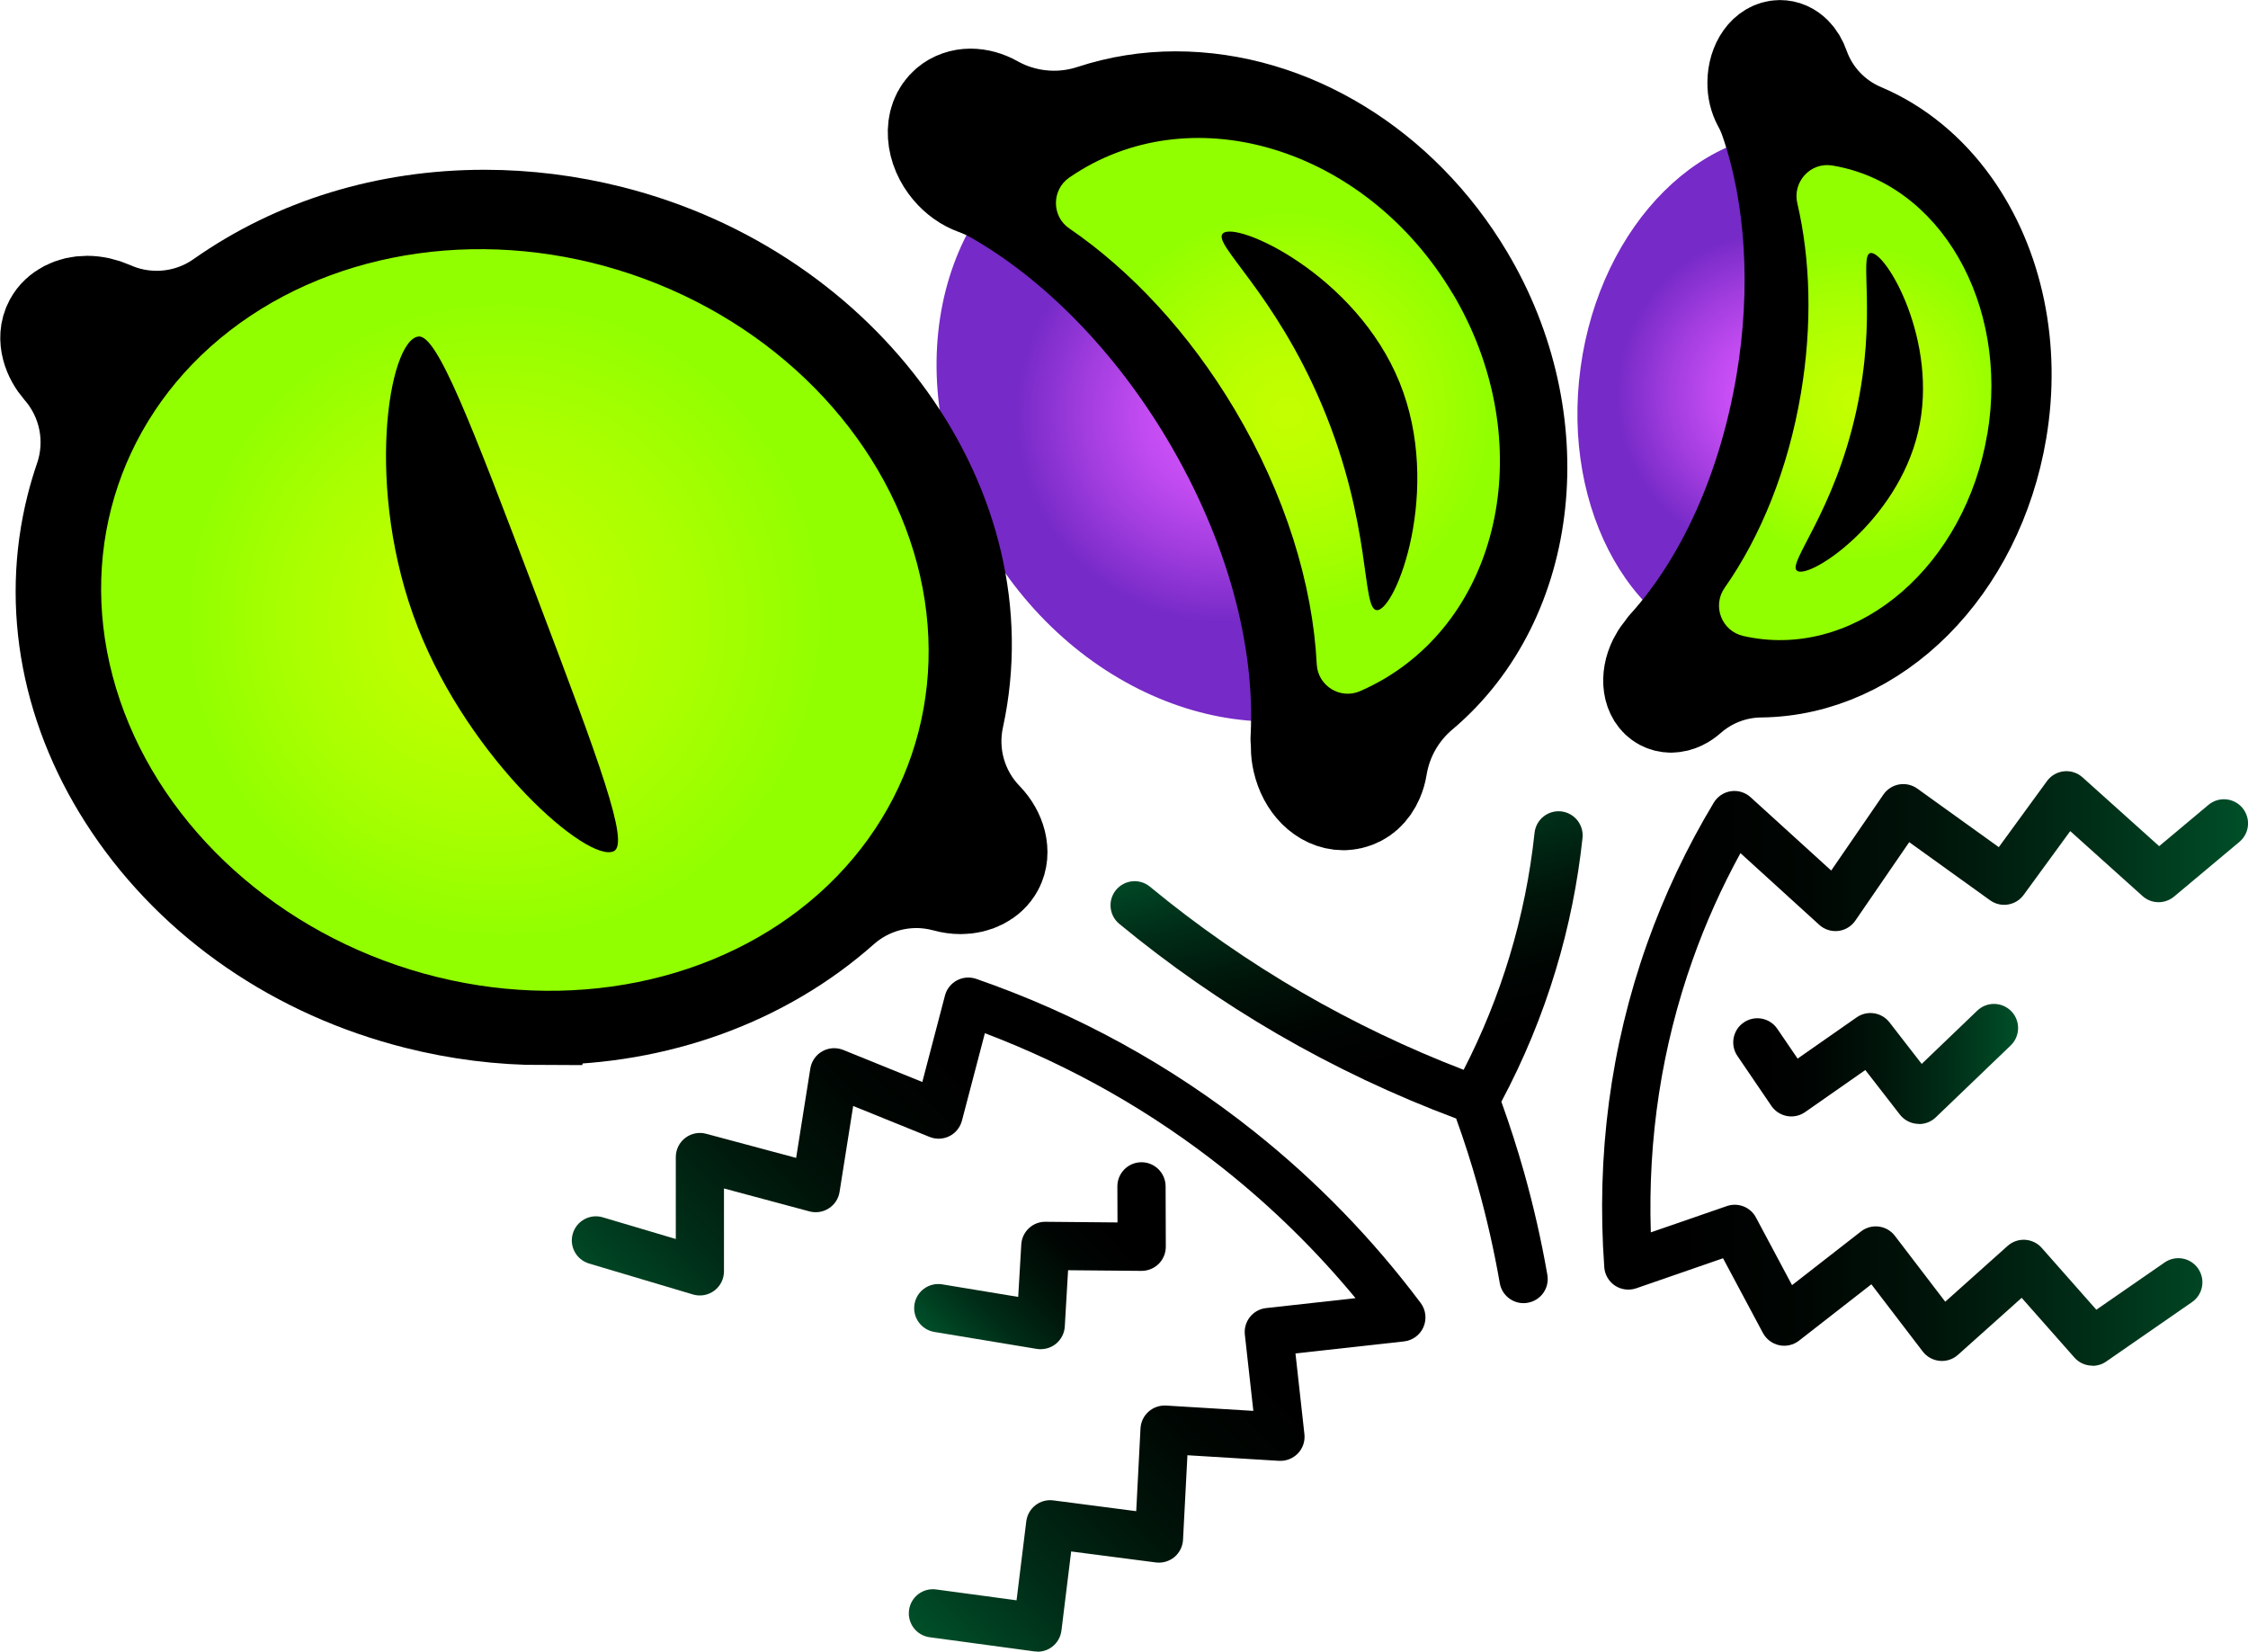 <?xml version="1.0" encoding="UTF-8"?>
<svg id="Capa_2" data-name="Capa 2" xmlns="http://www.w3.org/2000/svg" xmlns:xlink="http://www.w3.org/1999/xlink" viewBox="0 0 342.06 251.28">
  <defs>
    <style>
      .cls-1 {
        stroke-width: 17.28px;
      }

      .cls-1, .cls-2 {
        stroke-linejoin: round;
      }

      .cls-1, .cls-2, .cls-3 {
        fill: none;
        stroke: #000;
      }

      .cls-4 {
        fill: url(#Degradado_sin_nombre_1346-3);
      }

      .cls-4, .cls-5, .cls-6, .cls-7, .cls-8, .cls-9, .cls-10, .cls-11, .cls-12, .cls-13, .cls-14 {
        stroke-width: 0px;
      }

      .cls-5 {
        fill: url(#Degradado_sin_nombre_1347-2);
      }

      .cls-7 {
        fill: url(#Degradado_sin_nombre_1345);
      }

      .cls-8 {
        fill: url(#Degradado_sin_nombre_1344);
      }

      .cls-2 {
        stroke-width: 14.3px;
      }

      .cls-9 {
        fill: url(#Degradado_sin_nombre_1343);
      }

      .cls-10 {
        fill: url(#Degradado_sin_nombre_1344-2);
      }

      .cls-11 {
        fill: url(#Degradado_sin_nombre_1345-2);
      }

      .cls-12 {
        fill: url(#Degradado_sin_nombre_1347);
      }

      .cls-3 {
        stroke-miterlimit: 10;
        stroke-width: 17.28px;
      }

      .cls-13 {
        fill: url(#Degradado_sin_nombre_1346-2);
      }

      .cls-14 {
        fill: url(#Degradado_sin_nombre_1346);
      }
    </style>
    <radialGradient id="Degradado_sin_nombre_1347" data-name="Degradado sin nombre 1347" cx="158.95" cy="779.24" fx="158.95" fy="779.24" r="45.15" gradientTransform="translate(406.99 -700.87) rotate(27.65)" gradientUnits="userSpaceOnUse">
      <stop offset="0" stop-color="#db57ff"/>
      <stop offset=".11" stop-color="#d353fb"/>
      <stop offset=".28" stop-color="#c04bf0"/>
      <stop offset=".48" stop-color="#a03cde"/>
      <stop offset=".7" stop-color="#762ac7"/>
    </radialGradient>
    <radialGradient id="Degradado_sin_nombre_1347-2" data-name="Degradado sin nombre 1347" cx="270.8" cy="60.05" fx="270.8" fy="60.05" r="35.61" gradientTransform="translate(293.64 -216.38) rotate(82.22)" xlink:href="#Degradado_sin_nombre_1347"/>
    <radialGradient id="Degradado_sin_nombre_1346" data-name="Degradado sin nombre 1346" cx="78.34" cy="94.33" fx="70.73" fy="94.33" r="59.79" gradientTransform="translate(142.48 -10.18) rotate(71.25)" gradientUnits="userSpaceOnUse">
      <stop offset="0" stop-color="#c4ff00"/>
      <stop offset=".21" stop-color="#bcff00"/>
      <stop offset=".52" stop-color="#a9ff00"/>
      <stop offset=".82" stop-color="#91ff00"/>
    </radialGradient>
    <radialGradient id="Degradado_sin_nombre_1346-2" data-name="Degradado sin nombre 1346" cx="168.73" cy="780.11" fx="168.73" fy="780.11" r="37.96" gradientTransform="translate(-56.51 -694.24) rotate(-6.23)" xlink:href="#Degradado_sin_nombre_1346"/>
    <radialGradient id="Degradado_sin_nombre_1346-3" data-name="Degradado sin nombre 1346" cx="282.29" cy="61.26" fx="282.29" fy="61.26" r="29.46" gradientTransform="matrix(1,0,0,1,0,0)" xlink:href="#Degradado_sin_nombre_1346"/>
    <linearGradient id="Degradado_sin_nombre_1345" data-name="Degradado sin nombre 1345" x1="118.91" y1="227.6" x2="183.24" y2="163.27" gradientUnits="userSpaceOnUse">
      <stop offset="0" stop-color="#004f29"/>
      <stop offset=".19" stop-color="#002e18"/>
      <stop offset=".39" stop-color="#00150a"/>
      <stop offset=".57" stop-color="#000502"/>
      <stop offset=".71" stop-color="#000"/>
    </linearGradient>
    <linearGradient id="Degradado_sin_nombre_1345-2" data-name="Degradado sin nombre 1345" x1="145.57" y1="207.03" x2="175.49" y2="177.11" xlink:href="#Degradado_sin_nombre_1345"/>
    <linearGradient id="Degradado_sin_nombre_1344" data-name="Degradado sin nombre 1344" x1="243.78" y1="162.54" x2="342.06" y2="162.54" gradientUnits="userSpaceOnUse">
      <stop offset=".12" stop-color="#000"/>
      <stop offset=".29" stop-color="#000502"/>
      <stop offset=".51" stop-color="#00140a"/>
      <stop offset=".76" stop-color="#002e17"/>
      <stop offset="1" stop-color="#004f29"/>
    </linearGradient>
    <linearGradient id="Degradado_sin_nombre_1344-2" data-name="Degradado sin nombre 1344" x1="263.73" y1="161.85" x2="307.05" y2="161.85" xlink:href="#Degradado_sin_nombre_1344"/>
    <linearGradient id="Degradado_sin_nombre_1343" data-name="Degradado sin nombre 1343" x1="202.22" y1="122.96" x2="221.74" y2="192.09" gradientUnits="userSpaceOnUse">
      <stop offset="0" stop-color="#004f29"/>
      <stop offset=".15" stop-color="#002e18"/>
      <stop offset=".3" stop-color="#00150a"/>
      <stop offset=".44" stop-color="#000502"/>
      <stop offset=".55" stop-color="#000"/>
    </linearGradient>
  </defs>
  <g id="logo__nobody__green">
    <g>
      <ellipse class="cls-12" cx="186.11" cy="63.14" rx="40.94" ry="48.98" transform="translate(-3.59 114.5) rotate(-33.89)"/>
      <ellipse class="cls-5" cx="270.8" cy="60.05" rx="40.01" ry="30.57" transform="translate(174.64 320.23) rotate(-82.22)"/>
      <g>
        <path class="cls-6" d="m82.63,153.41c-6.3,0-12.65-.8-18.87-2.37-17.84-4.5-32.99-14.9-42.65-29.28-9.25-13.76-12.27-29.52-8.52-44.37.35-1.38.76-2.76,1.22-4.1,2.15-6.23.79-13.14-3.55-18.1-1.27-1.46-2.13-3.72-1.17-5.49.71-1.32,2.3-2.14,4.15-2.14,1.02,0,2.1.24,3.12.69,2.39,1.07,4.94,1.59,7.48,1.59,3.73,0,7.43-1.13,10.58-3.35,11.18-7.86,24.77-12.02,39.31-12.02,6.3,0,12.65.8,18.87,2.37,35.16,8.88,58.29,41.19,51.56,72.02-1.31,6.02.47,12.3,4.76,16.72,1.71,1.77,2.3,4.14,1.42,5.76-.71,1.32-2.3,2.14-4.15,2.14-.63,0-1.27-.09-1.92-.27-1.59-.43-3.22-.65-4.83-.65-4.44,0-8.79,1.61-12.2,4.63-11.78,10.44-27.62,16.19-44.6,16.19h0Z"/>
        <path class="cls-3" d="m82.63,153.41c-6.3,0-12.65-.8-18.87-2.37-17.84-4.5-32.99-14.9-42.65-29.28-9.25-13.76-12.27-29.52-8.52-44.37.35-1.38.76-2.76,1.22-4.1,2.15-6.23.79-13.14-3.55-18.1-1.27-1.46-2.13-3.72-1.17-5.49.71-1.32,2.3-2.14,4.15-2.14,1.02,0,2.1.24,3.12.69,2.39,1.07,4.94,1.59,7.48,1.59,3.73,0,7.43-1.13,10.58-3.35,11.18-7.86,24.77-12.02,39.31-12.02,6.3,0,12.65.8,18.87,2.37,35.16,8.88,58.29,41.19,51.56,72.02-1.31,6.02.47,12.3,4.76,16.72,1.71,1.77,2.3,4.14,1.42,5.76-.71,1.32-2.3,2.14-4.15,2.14-.63,0-1.27-.09-1.92-.27-1.59-.43-3.22-.65-4.83-.65-4.44,0-8.79,1.61-12.2,4.63-11.78,10.44-27.62,16.19-44.6,16.19h0Z"/>
      </g>
      <g>
        <path class="cls-6" d="m204.43,120.72c-2.38,0-4.54-2.15-5.24-5.23-.14-.6-.21-1.19-.21-1.75,0-.44-.02-.87-.06-1.31.85-15.78-4.09-33.55-13.9-50.03-8.7-14.59-20.41-26.58-33-33.76-1.02-.58-2.09-1.07-3.19-1.47-1.19-.43-2.31-1.22-3.24-2.31-1.08-1.27-1.76-2.85-1.85-4.32-.1-1.54.36-2.75,1.35-3.6.67-.57,1.61-.9,2.58-.9s1.99.28,2.94.81c3.01,1.69,6.38,2.55,9.77,2.55,2.1,0,4.21-.33,6.25-1,3.93-1.29,8.06-1.95,12.26-1.95,16.87,0,33.35,10.08,43.02,26.31,12.7,21.32,9.9,47.82-6.51,61.65-3.65,3.08-6.08,7.36-6.85,12.07-.09.57-.25,1.1-.46,1.58-.62,1.41-1.59,2.27-2.86,2.56-.26.06-.54.09-.8.09Z"/>
        <path class="cls-1" d="m204.43,120.72c-2.38,0-4.54-2.15-5.24-5.23-.14-.6-.21-1.19-.21-1.75,0-.44-.02-.87-.06-1.31.85-15.78-4.09-33.55-13.9-50.03-8.7-14.59-20.41-26.58-33-33.76-1.02-.58-2.09-1.07-3.19-1.47-1.19-.43-2.31-1.22-3.24-2.31-1.08-1.27-1.76-2.85-1.85-4.32-.1-1.54.36-2.75,1.35-3.6.67-.57,1.61-.9,2.58-.9s1.99.28,2.94.81c3.01,1.69,6.38,2.55,9.77,2.55,2.1,0,4.21-.33,6.25-1,3.93-1.29,8.06-1.95,12.26-1.95,16.87,0,33.35,10.08,43.02,26.31,12.7,21.32,9.9,47.82-6.51,61.65-3.65,3.08-6.08,7.36-6.85,12.07-.09.57-.25,1.1-.46,1.58-.62,1.41-1.59,2.27-2.86,2.56-.26.06-.54.09-.8.09Z"/>
      </g>
      <g>
        <path class="cls-6" d="m254.24,107.36c-.48,0-.96-.12-1.37-.34-1.91-1.02-2.34-3.92-.99-6.6.23-.46.5-.89.8-1.26.23-.28.44-.57.65-.87,8.88-9.79,15.25-24,17.95-40.01,2.4-14.24,1.54-28.42-2.43-39.92-.3-.88-.68-1.73-1.13-2.55-.51-.94-.78-2.06-.77-3.24.02-3.01,1.72-5.39,3.88-5.41h0c.85,0,1.59.33,2.25.99.49.49.9,1.17,1.17,1.95,1.55,4.38,4.88,7.91,9.16,9.72,5.36,2.26,10.12,6.16,13.77,11.28,6.65,9.32,9.24,21.86,7.13,34.41-3.53,20.97-18.84,36.32-36.41,36.5-3.99.04-7.82,1.52-10.81,4.16-.61.54-1.61,1.19-2.86,1.19Z"/>
        <path class="cls-2" d="m254.24,107.36c-.48,0-.96-.12-1.37-.34-1.91-1.02-2.34-3.92-.99-6.6.23-.46.5-.89.8-1.26.23-.28.44-.57.65-.87,8.88-9.79,15.25-24,17.95-40.01,2.4-14.24,1.54-28.42-2.43-39.92-.3-.88-.68-1.73-1.13-2.55-.51-.94-.78-2.06-.77-3.24.02-3.01,1.72-5.39,3.88-5.41h0c.85,0,1.59.33,2.25.99.49.49.9,1.17,1.17,1.95,1.55,4.38,4.88,7.91,9.16,9.72,5.36,2.26,10.12,6.16,13.77,11.28,6.65,9.32,9.24,21.86,7.13,34.41-3.53,20.97-18.84,36.32-36.41,36.5-3.99.04-7.82,1.52-10.81,4.16-.61.54-1.61,1.19-2.86,1.19Z"/>
      </g>
      <ellipse class="cls-14" cx="78.34" cy="94.33" rx="55.51" ry="63.76" transform="translate(-36.16 138.19) rotate(-71.25)"/>
      <path class="cls-13" d="m221.02,44.64c-12.74-21.38-38-29.81-56.42-18.84-.65.39-1.28.79-1.89,1.21-2.71,1.87-2.72,5.9,0,7.75,9.3,6.37,18.16,15.78,25.15,27.52,7.74,13,11.89,26.66,12.5,38.79.17,3.29,3.58,5.4,6.6,4.08,1.28-.56,2.54-1.2,3.77-1.93,18.43-10.98,23.04-37.21,10.3-58.59Z"/>
      <path class="cls-4" d="m302.4,66.05c3.34-19.85-7.2-38.14-23.55-40.86-.02,0-.05,0-.07-.01-3.29-.54-6.05,2.49-5.3,5.73,1.99,8.51,2.31,18.51.55,28.93-1.95,11.58-6.15,21.83-11.59,29.57-1.95,2.77-.48,6.6,2.82,7.35.49.11.98.21,1.48.29,16.35,2.72,32.31-11.16,35.65-31.01Z"/>
      <path class="cls-6" d="m63.65,51.2c-4.54.62-8.27,23.32-.07,44.26,7.93,20.26,25.84,35.91,29.81,34.05,2.46-1.15-2.21-13.65-11.67-38.61-10.12-26.73-15.24-40.09-18.07-39.7Z"/>
      <path class="cls-6" d="m186.05,35.54c1.95-2.05,20.25,6.22,26.91,22.64,6.59,16.26-.58,34.74-3.45,34.65-2.38-.07-.66-12.95-8.36-31.2-7.24-17.15-16.64-24.46-15.1-26.08Z"/>
      <path class="cls-6" d="m284.61,38.5c2.25-.44,10.5,13.41,7.25,27.23-3.21,13.69-16.57,22.49-18.42,21.11-1.54-1.15,5.6-8.78,9.01-24.29,3.2-14.57.39-23.7,2.16-24.05Z"/>
      <g>
        <path class="cls-7" d="m157.86,251.28c-.16,0-.33-.01-.49-.03l-15.91-2.15c-2.01-.27-3.41-2.12-3.14-4.13.27-2.01,2.12-3.42,4.13-3.14l12.23,1.65,1.48-12.01c.12-.97.62-1.85,1.39-2.45.77-.6,1.75-.87,2.72-.74l12.62,1.64.65-12.59c.05-.98.49-1.89,1.22-2.55.73-.65,1.69-.98,2.67-.93l13.28.81-1.29-11.59c-.11-.97.17-1.94.78-2.7.61-.76,1.49-1.25,2.46-1.35l13.6-1.51c-5.97-7.22-12.67-13.79-19.98-19.61-10.99-8.74-23.23-15.7-36.42-20.7l-3.49,13.31c-.27,1.02-.96,1.88-1.9,2.35s-2.04.52-3.02.12l-11.63-4.71-2.07,13.07c-.16,1.03-.75,1.94-1.63,2.5-.87.57-1.94.74-2.95.47l-13.01-3.49v12.61c0,1.16-.55,2.25-1.47,2.94-.93.69-2.13.91-3.24.58l-15.82-4.71c-1.94-.58-3.05-2.62-2.47-4.56.58-1.94,2.62-3.05,4.56-2.47l11.11,3.3v-12.47c0-1.14.53-2.22,1.44-2.91.9-.69,2.08-.93,3.18-.63l13.69,3.67,2.16-13.6c.18-1.1.84-2.07,1.82-2.62.97-.55,2.15-.62,3.18-.21l12.04,4.88,3.45-13.16c.26-.99.92-1.82,1.82-2.3.9-.48,1.96-.56,2.93-.23,15.41,5.34,29.65,13.16,42.31,23.24,9.49,7.55,18.01,16.32,25.32,26.07.79,1.05.95,2.45.43,3.66s-1.65,2.04-2.96,2.19l-16.52,1.83,1.36,12.28c.12,1.08-.24,2.15-.99,2.93-.75.78-1.8,1.19-2.88,1.13l-13.93-.85-.67,12.86c-.05,1.02-.53,1.97-1.31,2.63-.79.65-1.81.95-2.82.82l-12.89-1.67-1.48,12.03c-.12.97-.62,1.86-1.4,2.46-.65.5-1.43.76-2.24.76Z"/>
        <path class="cls-11" d="m158.35,205.28c-.2,0-.4-.02-.6-.05l-15.58-2.58c-2-.33-3.35-2.22-3.02-4.22.33-2,2.22-3.35,4.22-3.02l11.56,1.91.47-7.98c.11-1.95,1.74-3.48,3.69-3.45l10.95.1-.02-5.48c0-2.03,1.63-3.67,3.66-3.68h.01c2.02,0,3.66,1.64,3.67,3.66l.03,9.19c0,.98-.39,1.92-1.08,2.61-.7.69-1.64,1.07-2.62,1.07l-11.17-.1-.5,8.56c-.06,1.04-.56,2-1.37,2.65-.65.52-1.46.8-2.29.8Z"/>
      </g>
      <g>
        <path class="cls-8" d="m318.39,207.78c-1.02,0-2.03-.42-2.75-1.24l-8.02-9.08-9.69,8.67c-.76.68-1.77,1.02-2.79.92-1.02-.1-1.95-.61-2.57-1.42l-7.82-10.23-11.01,8.58c-.85.66-1.96.92-3.02.69-1.06-.23-1.96-.91-2.47-1.86l-6.07-11.37-13.21,4.57c-1.08.37-2.27.22-3.22-.4-.95-.63-1.56-1.66-1.64-2.8-1.23-17.02.96-33.59,6.51-49.23,2.64-7.43,6.05-14.65,10.15-21.46.57-.94,1.52-1.58,2.61-1.74,1.09-.16,2.19.18,3,.92l12.26,11.15,7.94-11.56c.56-.81,1.42-1.37,2.39-1.54.97-.17,1.97.06,2.77.63l12.4,8.91,7.33-10.05c.61-.84,1.55-1.38,2.58-1.49,1.03-.11,2.06.23,2.83.92l11.66,10.47,7.5-6.28c1.55-1.3,3.87-1.1,5.17.46,1.3,1.55,1.1,3.87-.46,5.17l-9.94,8.32c-1.4,1.17-3.45,1.14-4.8-.08l-11-9.88-7.09,9.71c-1.19,1.63-3.47,1.99-5.1.82l-12.31-8.85-8.2,11.94c-.6.87-1.55,1.45-2.6,1.57-1.05.12-2.11-.22-2.89-.93l-11.99-10.91c-2.86,5.22-5.31,10.67-7.28,16.24-4.69,13.21-6.82,27.14-6.36,41.46l11.57-4c1.71-.59,3.59.15,4.43,1.74l5.49,10.29,10.49-8.17c.77-.6,1.75-.87,2.72-.74.97.12,1.85.63,2.44,1.41l7.66,10.02,9.49-8.49c.73-.65,1.69-.99,2.66-.93.97.06,1.89.5,2.53,1.23l8.31,9.41,10.39-7.19c1.67-1.15,3.95-.74,5.1.93,1.15,1.67.74,3.95-.93,5.1l-13.07,9.05c-.63.44-1.36.65-2.09.65Z"/>
        <path class="cls-10" d="m291.99,170.99c-.09,0-.18,0-.27,0-1.04-.08-1.99-.59-2.63-1.41l-5.26-6.78-9.16,6.4c-.8.56-1.8.78-2.76.6-.96-.18-1.82-.73-2.37-1.54l-5.17-7.6c-1.14-1.67-.71-3.96.97-5.1,1.67-1.14,3.96-.71,5.1.97l3.09,4.53,8.98-6.27c1.6-1.12,3.8-.79,5,.76l4.9,6.32,8.46-8.11c1.46-1.4,3.78-1.35,5.19.11,1.4,1.46,1.35,3.78-.11,5.19l-11.4,10.94c-.69.66-1.6,1.02-2.54,1.02Z"/>
      </g>
      <path class="cls-9" d="m231.82,198.27c-1.75,0-3.3-1.26-3.61-3.04-.87-5-2.01-10.01-3.38-14.89-.96-3.41-2.05-6.82-3.26-10.16-9.39-3.51-18.53-7.83-27.19-12.86-8.44-4.9-16.54-10.54-24.07-16.76-1.56-1.29-1.78-3.6-.49-5.16,1.29-1.56,3.6-1.78,5.16-.49,7.22,5.96,14.99,11.37,23.09,16.07,7.86,4.56,16.14,8.52,24.64,11.79,2.85-5.54,5.2-11.35,7-17.31,1.84-6.1,3.12-12.41,3.79-18.75.22-2.01,2.02-3.47,4.04-3.26,2.01.22,3.47,2.02,3.26,4.04-.73,6.8-2.09,13.55-4.07,20.09-2.09,6.92-4.87,13.65-8.28,20.04,1.27,3.53,2.43,7.13,3.45,10.73,1.44,5.12,2.64,10.38,3.55,15.62.35,2-.99,3.89-2.98,4.24-.21.04-.42.06-.63.06Z"/>
    </g>
  </g>
</svg>